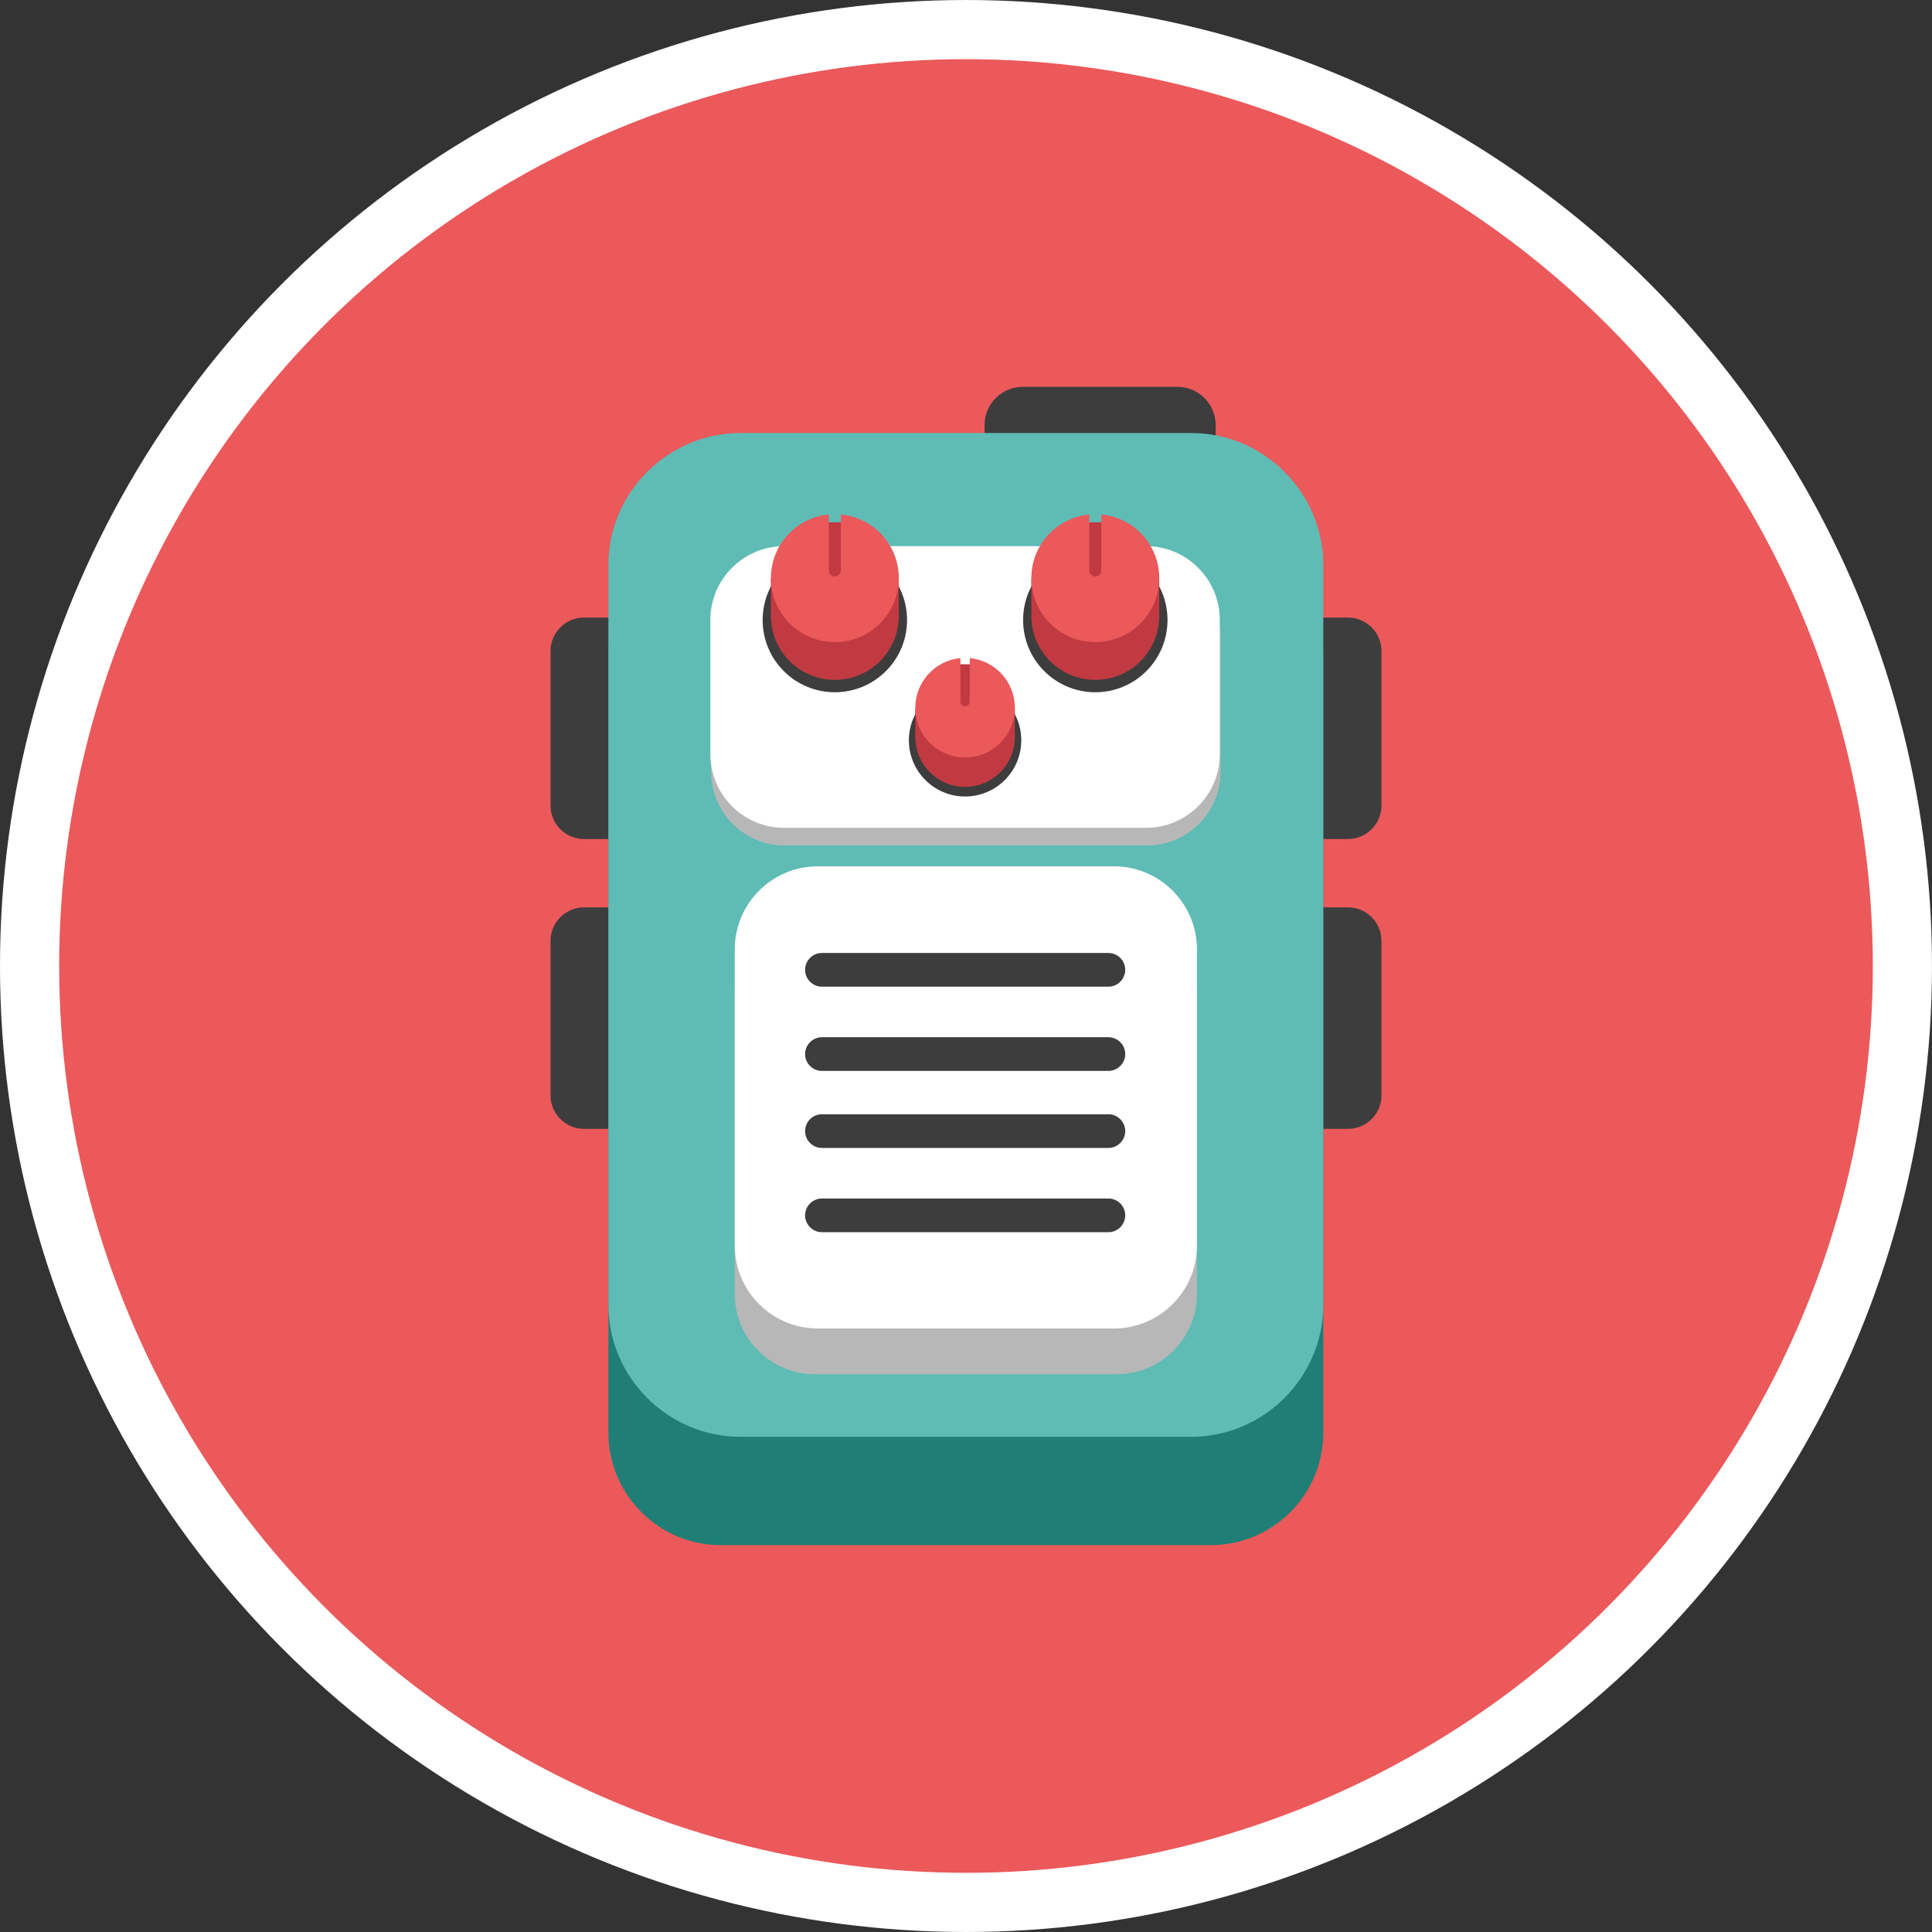 <svg enable-background="new 0 0 300 300" viewBox="0 0 300 300" xmlns="http://www.w3.org/2000/svg"><rect x="0" y="0" width="300" height="300" fill="#333333" stroke="none"/><ellipse cx="149.998" cy="150" fill="#fff" rx="149.999" ry="149.999"/><circle cx="150" cy="150" fill="#eb595b" r="140.812"/><g fill="#3d3d3d"><path d="m182.858 79.697h-24.063c-3.25 0-5.91-2.659-5.91-5.91v-7.803c0-3.25 2.659-5.91 5.91-5.91h24.063c3.25 0 5.91 2.659 5.91 5.91v7.803c0 3.251-2.659 5.91-5.91 5.91z"/><path d="m98.24 130.285h-7.564c-2.854 0-5.189-2.335-5.189-5.189v-24.01c0-2.854 2.335-5.189 5.189-5.189h7.564c2.854 0 5.189 2.335 5.189 5.189v24.01c0 2.854-2.335 5.189-5.189 5.189z"/><path d="m98.24 175.285h-7.564c-2.854 0-5.189-2.335-5.189-5.189v-24.01c0-2.854 2.335-5.189 5.189-5.189h7.564c2.854 0 5.189 2.335 5.189 5.189v24.01c0 2.854-2.335 5.189-5.189 5.189z"/><path d="m209.324 130.285h-7.564c-2.854 0-5.189-2.335-5.189-5.189v-24.01c0-2.854 2.335-5.189 5.189-5.189h7.564c2.854 0 5.189 2.335 5.189 5.189v24.01c-.001 2.854-2.336 5.189-5.189 5.189z"/><path d="m209.324 175.285h-7.564c-2.854 0-5.189-2.335-5.189-5.189v-24.01c0-2.854 2.335-5.189 5.189-5.189h7.564c2.854 0 5.189 2.335 5.189 5.189v24.01c-.001 2.854-2.336 5.189-5.189 5.189z"/></g><path d="m188.052 239.926h-76.152c-9.587 0-17.43-7.844-17.43-17.43v-121.005c0-9.587 7.844-17.43 17.43-17.43h76.152c9.587 0 17.43 7.844 17.43 17.43v121.005c0 9.587-7.843 17.43-17.43 17.43z" fill="#1f7f76"/><path d="m184.962 223.106h-69.972c-11.286 0-20.52-9.234-20.52-20.52v-114.825c0-11.286 9.234-20.52 20.52-20.52h69.972c11.286 0 20.52 9.234 20.52 20.52v114.825c0 11.286-9.234 20.52-20.52 20.52z" fill="#5ebcb5"/><path d="m173.438 213.388h-46.923c-6.832 0-12.421-5.59-12.421-12.421v-46.923c0-6.832 5.59-12.421 12.421-12.421h46.923c6.832 0 12.421 5.59 12.421 12.421v46.923c0 6.831-5.59 12.421-12.421 12.421z" fill="#b7b7b7"/><path d="m172.989 206.286h-46.024c-7.079 0-12.87-5.792-12.87-12.87v-46.024c0-7.079 5.792-12.87 12.87-12.87h46.024c7.079 0 12.87 5.792 12.87 12.87v46.024c0 7.079-5.792 12.87-12.87 12.87z" fill="#fff"/><g fill="#3d3d3d"><path d="m172.11 191.335h-44.48c-1.439 0-2.616-1.177-2.616-2.616s1.177-2.616 2.616-2.616h44.479c1.439 0 2.616 1.177 2.616 2.616.001 1.439-1.176 2.616-2.615 2.616z"/><path d="m172.11 178.253h-44.48c-1.439 0-2.616-1.177-2.616-2.616s1.177-2.616 2.616-2.616h44.479c1.439 0 2.616 1.177 2.616 2.616.001 1.439-1.176 2.616-2.615 2.616z"/><path d="m172.11 166.292h-44.48c-1.439 0-2.616-1.177-2.616-2.616s1.177-2.616 2.616-2.616h44.479c1.439 0 2.616 1.177 2.616 2.616.001 1.439-1.176 2.616-2.615 2.616z"/><path d="m172.11 153.21h-44.48c-1.439 0-2.616-1.177-2.616-2.616s1.177-2.616 2.616-2.616h44.479c1.439 0 2.616 1.177 2.616 2.616.001 1.438-1.176 2.616-2.615 2.616z"/></g><path d="m178.105 131.291h-56.257c-6.282 0-11.421-5.139-11.421-11.421v-20.89c0-6.281 5.139-11.421 11.421-11.421h56.257c6.281 0 11.421 5.139 11.421 11.421v20.89c0 6.281-5.14 11.421-11.421 11.421z" fill="#b7b7b7"/><path d="m177.985 128.541h-56.257c-6.282 0-11.421-5.139-11.421-11.421v-20.89c0-6.281 5.139-11.421 11.421-11.421h56.257c6.281 0 11.421 5.139 11.421 11.421v20.89c0 6.281-5.139 11.421-11.421 11.421z" fill="#fff"/><circle cx="149.857" cy="114.955" fill="#3d3d3d" r="8.726"/><path d="m156.148 109.969c-1.133-1.585-2.849-2.724-4.836-3.103v-3.717l-3.2-.006v3.784c-1.863.43-3.468 1.533-4.545 3.041h-1.438v4.737h.006c.132 4.153 3.538 7.48 7.723 7.48s7.591-3.327 7.723-7.48h.006v-4.737z" fill="#c13a41"/><path d="m150.576 102.198c.002.023.007.046.007.069v6.69c0 .4-.327.727-.727.727s-.727-.327-.727-.727v-6.69c0-.024.005-.046.007-.069-3.931.363-7.009 3.669-7.009 7.694 0 4.268 3.46 7.729 7.729 7.729 4.268 0 7.729-3.46 7.729-7.729 0-4.025-3.078-7.33-7.009-7.694z" fill="#eb595b"/><circle cx="129.635" cy="96.28" fill="#3d3d3d" r="11.213"/><path d="m137.719 89.872c-1.456-2.037-3.661-3.5-6.215-3.987v-4.775l-4.112-.008v4.863c-2.394.553-4.456 1.97-5.841 3.908h-1.848v6.087h.008c.17 5.337 4.546 9.611 9.924 9.611s9.754-4.275 9.924-9.611h.008v-6.087z" fill="#c13a41"/><path d="m130.56 79.887c.003.03.009.059.009.089v8.597c0 .514-.42.934-.934.934s-.934-.42-.934-.934v-8.597c0-.03.006-.059.009-.089-5.051.467-9.006 4.714-9.006 9.887 0 5.485 4.446 9.932 9.932 9.932 5.485 0 9.932-4.447 9.932-9.932-.002-5.172-3.957-9.42-9.008-9.887z" fill="#eb595b"/><circle cx="170.079" cy="96.28" fill="#3d3d3d" r="11.213"/><path d="m178.162 89.872c-1.456-2.037-3.661-3.5-6.215-3.987v-4.775l-4.112-.008v4.863c-2.394.553-4.456 1.97-5.841 3.908h-1.848v6.087h.008c.17 5.337 4.546 9.611 9.924 9.611s9.754-4.275 9.924-9.611h.008v-6.087z" fill="#c13a41"/><path d="m171.003 79.887c.003.03.009.059.009.089v8.597c0 .514-.42.934-.934.934s-.934-.42-.934-.934v-8.597c0-.03.006-.059.009-.089-5.051.467-9.006 4.714-9.006 9.887 0 5.485 4.447 9.932 9.932 9.932s9.932-4.447 9.932-9.932c-.002-5.172-3.957-9.42-9.008-9.887z" fill="#eb595b"/></svg>